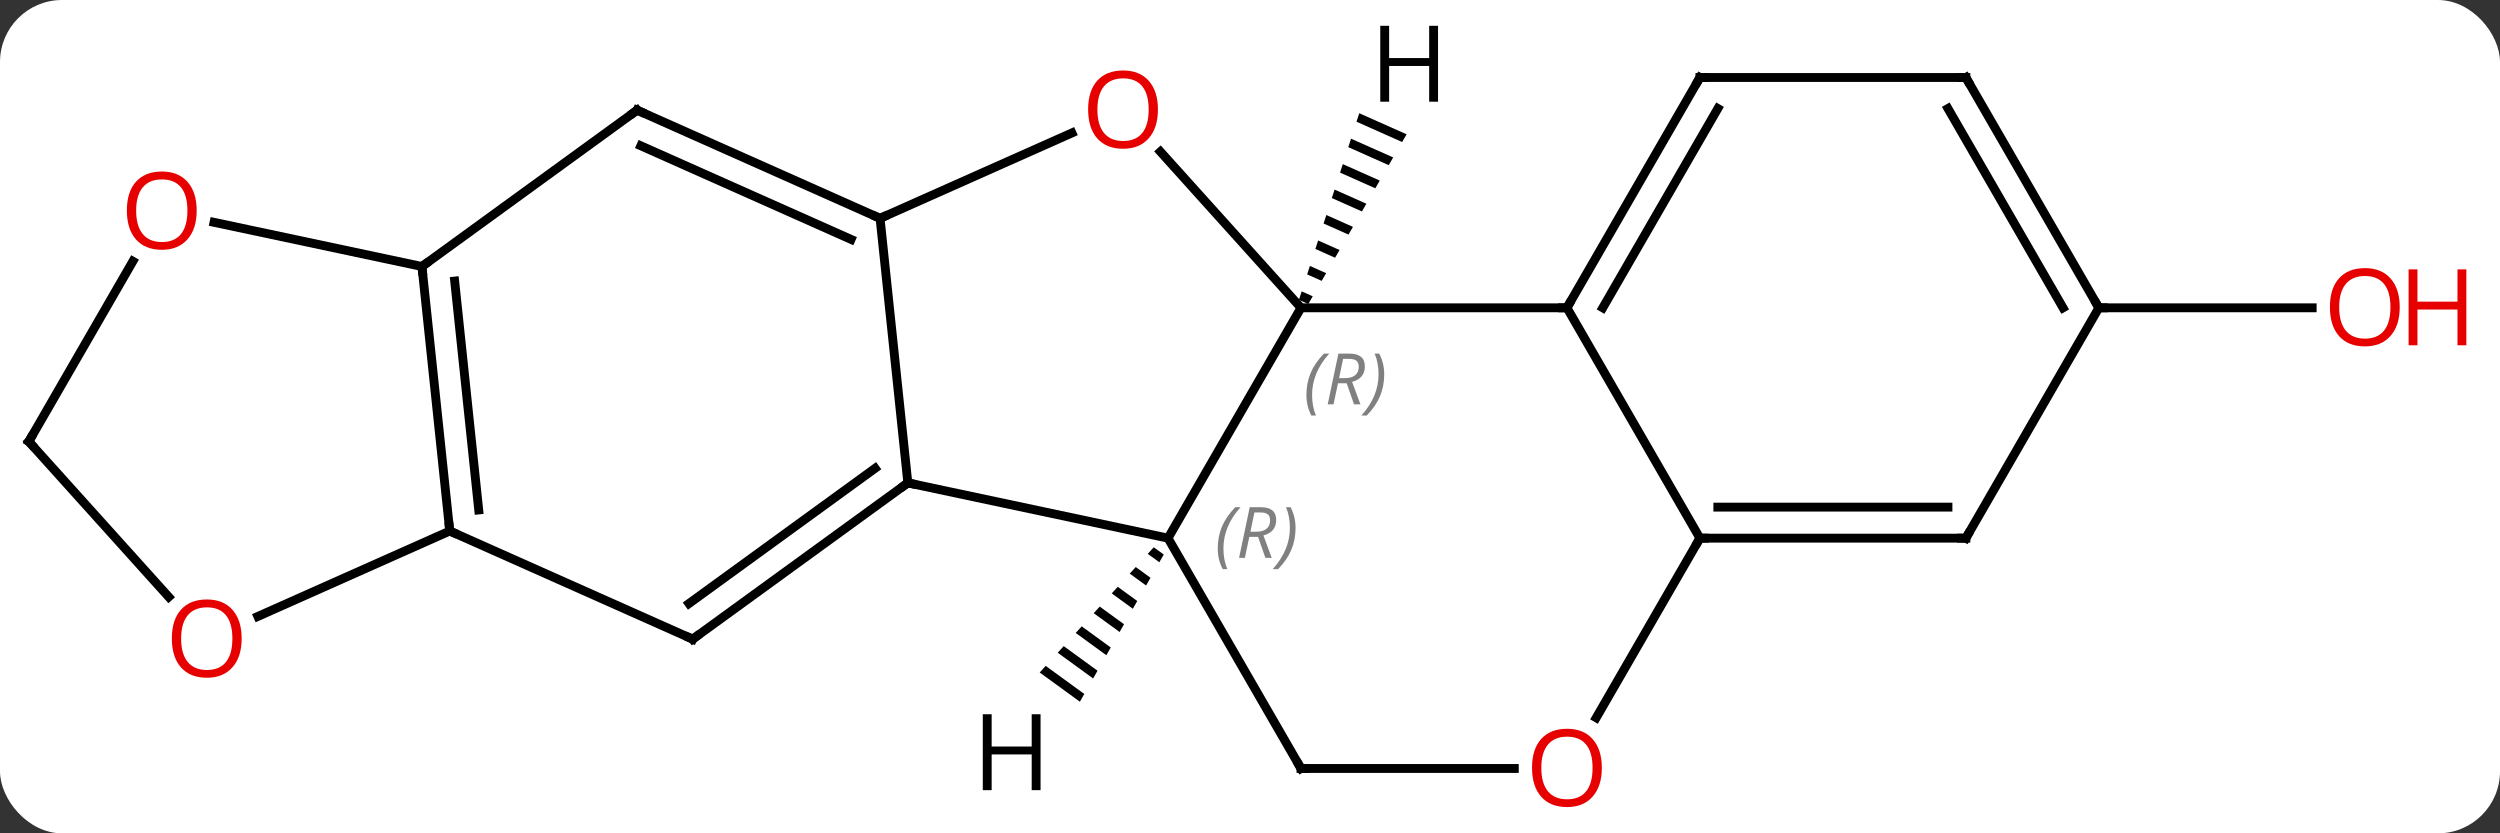 <svg width="282" viewBox="0 0 282 94" style="fill-opacity:1; color-rendering:auto; color-interpolation:auto; text-rendering:auto; stroke:black; stroke-linecap:square; stroke-miterlimit:10; shape-rendering:auto; stroke-opacity:1; fill:black; stroke-dasharray:none; font-weight:normal; stroke-width:1; font-family:'Open Sans'; font-style:normal; stroke-linejoin:miter; font-size:12; stroke-dashoffset:0; image-rendering:auto;" height="94" class="cas-substance-image" xmlns:xlink="http://www.w3.org/1999/xlink" xmlns="http://www.w3.org/2000/svg"><rect x="0" y="0" width="282" height="94" fill="#333333" stroke="none"/><svg class="cas-substance-single-component"><rect y="0" x="0" width="282" stroke="none" ry="7" rx="7" height="94" fill="white" class="cas-substance-group"/><svg y="0" x="0" width="282" viewBox="0 0 282 94" style="fill:black;" height="94" class="cas-substance-single-component-image"><svg><g><g transform="translate(135,47)" style="text-rendering:geometricPrecision; color-rendering:optimizeQuality; color-interpolation:linearRGB; stroke-linecap:butt; image-rendering:optimizeQuality;"><line y2="-12.279" y1="-12.279" x2="101.751" x1="125.814" style="fill:none;"/><line y2="13.704" y1="-12.279" x2="-3.249" x1="11.751" style="fill:none;"/><line y2="-12.279" y1="-12.279" x2="41.751" x1="11.751" style="fill:none;"/><line y2="-29.89" y1="-12.279" x2="-4.106" x1="11.751" style="fill:none;"/><line y2="7.467" y1="13.704" x2="-32.595" x1="-3.249" style="fill:none;"/><line y2="39.684" y1="13.704" x2="11.751" x1="-3.249" style="fill:none;"/><line y2="13.704" y1="-12.279" x2="56.751" x1="41.751" style="fill:none;"/><line y2="-38.259" y1="-12.279" x2="56.751" x1="41.751" style="fill:none;"/><line y2="-34.759" y1="-12.279" x2="58.772" x1="45.792" style="fill:none;"/><line y2="-22.371" y1="-32.006" x2="-35.73" x1="-14.087" style="fill:none;"/><line y2="-22.371" y1="7.467" x2="-35.73" x1="-32.595" style="fill:none;"/><line y2="25.098" y1="7.467" x2="-56.865" x1="-32.595" style="fill:none;"/><line y2="21.079" y1="5.823" x2="-57.287" x1="-36.287" style="fill:none;"/><line y2="39.684" y1="39.684" x2="35.813" x1="11.751" style="fill:none;"/><line y2="33.962" y1="13.704" x2="45.054" x1="56.751" style="fill:none;"/><line y2="13.704" y1="13.704" x2="86.751" x1="56.751" style="fill:none;"/><line y2="10.204" y1="10.204" x2="84.73" x1="58.772" style="fill:none;"/><line y2="-38.259" y1="-38.259" x2="86.751" x1="56.751" style="fill:none;"/><line y2="-34.572" y1="-22.371" x2="-63.135" x1="-35.73" style="fill:none;"/><line y2="-30.553" y1="-19.995" x2="-62.712" x1="-39" style="fill:none;"/><line y2="12.897" y1="25.098" x2="-84.27" x1="-56.865" style="fill:none;"/><line y2="-12.279" y1="13.704" x2="101.751" x1="86.751" style="fill:none;"/><line y2="-12.279" y1="-38.259" x2="101.751" x1="86.751" style="fill:none;"/><line y2="-12.279" y1="-34.759" x2="97.71" x1="84.73" style="fill:none;"/><line y2="-16.938" y1="-34.572" x2="-87.405" x1="-63.135" style="fill:none;"/><line y2="-16.938" y1="12.897" x2="-87.405" x1="-84.27" style="fill:none;"/><line y2="-15.294" y1="10.522" x2="-83.713" x1="-81" style="fill:none;"/><line y2="22.532" y1="12.897" x2="-105.913" x1="-84.27" style="fill:none;"/><line y2="-21.922" y1="-16.938" x2="-110.857" x1="-87.405" style="fill:none;"/><line y2="2.805" y1="20.334" x2="-131.751" x1="-115.968" style="fill:none;"/><line y2="2.805" y1="-17.527" x2="-131.751" x1="-120.012" style="fill:none;"/><path style="stroke:none;" d="M18.324 -34.228 L18.014 -33.271 L18.014 -33.271 L23.16 -30.981 L23.664 -31.851 L23.664 -31.851 L18.324 -34.228 ZM17.396 -31.357 L17.086 -30.401 L21.648 -28.37 L21.648 -28.37 L22.152 -29.24 L22.152 -29.24 L17.396 -31.357 ZM16.468 -28.487 L16.158 -27.53 L16.158 -27.53 L20.135 -25.759 L20.135 -25.759 L20.639 -26.63 L16.468 -28.487 ZM15.54 -25.616 L15.23 -24.659 L15.23 -24.659 L18.623 -23.149 L19.127 -24.019 L19.127 -24.019 L15.54 -25.616 ZM14.612 -22.745 L14.302 -21.788 L17.11 -20.538 L17.11 -20.538 L17.614 -21.408 L17.614 -21.408 L14.612 -22.745 ZM13.684 -19.874 L13.374 -18.917 L13.374 -18.917 L15.598 -17.927 L15.598 -17.927 L16.102 -18.798 L16.102 -18.798 L13.684 -19.874 ZM12.756 -17.003 L12.446 -16.046 L12.446 -16.046 L14.085 -15.317 L14.085 -15.317 L14.59 -16.187 L14.59 -16.187 L12.756 -17.003 ZM11.828 -14.133 L11.518 -13.175 L11.518 -13.175 L12.573 -12.706 L12.573 -12.706 L13.077 -13.576 L13.077 -13.576 L11.828 -14.133 Z"/><path style="stroke:none;" d="M-4.856 14.731 L-5.534 15.474 L-5.534 15.474 L-4.227 16.424 L-3.729 15.551 L-3.729 15.551 L-4.856 14.731 ZM-6.888 16.961 L-7.565 17.705 L-7.565 17.705 L-5.721 19.046 L-5.721 19.046 L-5.223 18.172 L-5.223 18.172 L-6.888 16.961 ZM-8.919 19.192 L-9.596 19.935 L-9.596 19.935 L-7.215 21.668 L-6.717 20.794 L-6.717 20.794 L-8.919 19.192 ZM-10.951 21.422 L-11.628 22.166 L-11.628 22.166 L-8.709 24.289 L-8.211 23.415 L-8.211 23.415 L-10.951 21.422 ZM-12.982 23.652 L-13.659 24.396 L-13.659 24.396 L-10.203 26.911 L-10.203 26.911 L-9.705 26.037 L-9.705 26.037 L-12.982 23.652 ZM-15.014 25.883 L-15.691 26.626 L-11.696 29.532 L-11.696 29.532 L-11.198 28.658 L-11.198 28.658 L-15.014 25.883 ZM-17.045 28.113 L-17.722 28.857 L-13.19 32.154 L-13.19 32.154 L-12.692 31.28 L-17.045 28.113 Z"/></g><g transform="translate(135,47)" style="fill:rgb(230,0,0); text-rendering:geometricPrecision; color-rendering:optimizeQuality; image-rendering:optimizeQuality; font-family:'Open Sans'; stroke:rgb(230,0,0); color-interpolation:linearRGB;"><path style="stroke:none;" d="M135.689 -12.349 Q135.689 -10.287 134.649 -9.107 Q133.61 -7.927 131.767 -7.927 Q129.876 -7.927 128.845 -9.091 Q127.814 -10.256 127.814 -12.365 Q127.814 -14.459 128.845 -15.607 Q129.876 -16.756 131.767 -16.756 Q133.626 -16.756 134.657 -15.584 Q135.689 -14.412 135.689 -12.349 ZM128.86 -12.349 Q128.86 -10.615 129.603 -9.709 Q130.345 -8.802 131.767 -8.802 Q133.189 -8.802 133.915 -9.701 Q134.642 -10.599 134.642 -12.349 Q134.642 -14.084 133.915 -14.974 Q133.189 -15.865 131.767 -15.865 Q130.345 -15.865 129.603 -14.966 Q128.86 -14.068 128.86 -12.349 Z"/><path style="stroke:none;" d="M143.204 -8.052 L142.204 -8.052 L142.204 -12.084 L137.689 -12.084 L137.689 -8.052 L136.689 -8.052 L136.689 -16.615 L137.689 -16.615 L137.689 -12.974 L142.204 -12.974 L142.204 -16.615 L143.204 -16.615 L143.204 -8.052 Z"/></g><g transform="translate(135,47)" style="font-size:8.4px; fill:gray; text-rendering:geometricPrecision; image-rendering:optimizeQuality; color-rendering:optimizeQuality; font-family:'Open Sans'; font-style:italic; stroke:gray; color-interpolation:linearRGB;"><path style="stroke:none;" d="M12.363 -2.455 Q12.363 -3.783 12.831 -4.908 Q13.3 -6.033 14.331 -7.111 L14.941 -7.111 Q13.972 -6.048 13.488 -4.877 Q13.003 -3.705 13.003 -2.47 Q13.003 -1.142 13.441 -0.127 L12.925 -0.127 Q12.363 -1.158 12.363 -2.455 ZM15.923 -3.767 L15.423 -1.392 L14.766 -1.392 L15.97 -7.111 L17.22 -7.111 Q18.954 -7.111 18.954 -5.673 Q18.954 -4.314 17.516 -3.924 L18.454 -1.392 L17.735 -1.392 L16.907 -3.767 L15.923 -3.767 ZM16.501 -6.517 Q16.11 -4.595 16.048 -4.345 L16.704 -4.345 Q17.454 -4.345 17.86 -4.673 Q18.266 -5.002 18.266 -5.627 Q18.266 -6.095 18.009 -6.306 Q17.751 -6.517 17.157 -6.517 L16.501 -6.517 ZM21.14 -4.767 Q21.14 -3.439 20.663 -2.306 Q20.187 -1.173 19.171 -0.127 L18.562 -0.127 Q20.499 -2.283 20.499 -4.767 Q20.499 -6.095 20.062 -7.111 L20.577 -7.111 Q21.14 -6.048 21.14 -4.767 Z"/><path style="stroke:none;" d="M2.362 14.868 Q2.362 13.54 2.831 12.415 Q3.3 11.29 4.331 10.212 L4.941 10.212 Q3.972 11.274 3.487 12.446 Q3.003 13.618 3.003 14.852 Q3.003 16.18 3.441 17.196 L2.925 17.196 Q2.362 16.165 2.362 14.868 ZM5.922 13.555 L5.422 15.93 L4.766 15.93 L5.969 10.212 L7.219 10.212 Q8.954 10.212 8.954 11.649 Q8.954 13.008 7.516 13.399 L8.454 15.93 L7.735 15.93 L6.907 13.555 L5.922 13.555 ZM6.5 10.805 Q6.11 12.727 6.047 12.977 L6.704 12.977 Q7.454 12.977 7.86 12.649 Q8.266 12.321 8.266 11.696 Q8.266 11.227 8.008 11.016 Q7.75 10.805 7.157 10.805 L6.5 10.805 ZM11.14 12.555 Q11.14 13.883 10.663 15.016 Q10.187 16.149 9.171 17.196 L8.562 17.196 Q10.499 15.04 10.499 12.555 Q10.499 11.227 10.062 10.212 L10.577 10.212 Q11.14 11.274 11.14 12.555 Z"/></g><g transform="translate(135,47)" style="stroke-linecap:butt; font-size:8.4px; text-rendering:geometricPrecision; image-rendering:optimizeQuality; color-rendering:optimizeQuality; font-family:'Open Sans'; font-style:italic; color-interpolation:linearRGB; stroke-miterlimit:5;"><path style="fill:none;" d="M42.001 -12.712 L41.751 -12.279 L41.251 -12.279"/></g><g transform="translate(135,47)" style="stroke-linecap:butt; fill:rgb(230,0,0); text-rendering:geometricPrecision; color-rendering:optimizeQuality; image-rendering:optimizeQuality; font-family:'Open Sans'; stroke:rgb(230,0,0); color-interpolation:linearRGB; stroke-miterlimit:5;"><path style="stroke:none;" d="M-4.385 -34.642 Q-4.385 -32.58 -5.424 -31.4 Q-6.463 -30.22 -8.306 -30.22 Q-10.197 -30.22 -11.228 -31.384 Q-12.259 -32.549 -12.259 -34.658 Q-12.259 -36.752 -11.228 -37.9 Q-10.197 -39.049 -8.306 -39.049 Q-6.447 -39.049 -5.416 -37.877 Q-4.385 -36.705 -4.385 -34.642 ZM-11.213 -34.642 Q-11.213 -32.908 -10.47 -32.002 Q-9.728 -31.095 -8.306 -31.095 Q-6.885 -31.095 -6.158 -31.994 Q-5.431 -32.892 -5.431 -34.642 Q-5.431 -36.377 -6.158 -37.267 Q-6.885 -38.158 -8.306 -38.158 Q-9.728 -38.158 -10.47 -37.26 Q-11.213 -36.361 -11.213 -34.642 Z"/><path style="fill:none; stroke:black;" d="M-32.999 7.761 L-32.595 7.467 L-32.106 7.571"/><path style="fill:none; stroke:black;" d="M11.501 39.251 L11.751 39.684 L12.251 39.684"/><path style="fill:none; stroke:black;" d="M57.251 13.704 L56.751 13.704 L56.501 14.137"/><path style="fill:none; stroke:black;" d="M56.501 -37.826 L56.751 -38.259 L57.251 -38.259"/><path style="fill:none; stroke:black;" d="M-36.187 -22.574 L-35.73 -22.371 L-35.273 -22.574"/><path style="fill:none; stroke:black;" d="M-56.461 24.804 L-56.865 25.098 L-57.322 24.895"/><path style="stroke:none;" d="M45.688 39.614 Q45.688 41.676 44.649 42.856 Q43.61 44.036 41.767 44.036 Q39.876 44.036 38.845 42.871 Q37.813 41.707 37.813 39.598 Q37.813 37.504 38.845 36.356 Q39.876 35.207 41.767 35.207 Q43.626 35.207 44.657 36.379 Q45.688 37.551 45.688 39.614 ZM38.86 39.614 Q38.86 41.348 39.603 42.254 Q40.345 43.161 41.767 43.161 Q43.188 43.161 43.915 42.262 Q44.642 41.364 44.642 39.614 Q44.642 37.879 43.915 36.989 Q43.188 36.098 41.767 36.098 Q40.345 36.098 39.603 36.996 Q38.86 37.895 38.86 39.614 Z"/><path style="fill:none; stroke:black;" d="M86.251 13.704 L86.751 13.704 L87.001 13.271"/><path style="fill:none; stroke:black;" d="M86.251 -38.259 L86.751 -38.259 L87.001 -37.826"/><path style="fill:none; stroke:black;" d="M-62.678 -34.369 L-63.135 -34.572 L-63.539 -34.278"/><path style="fill:none; stroke:black;" d="M-84.322 12.4 L-84.27 12.897 L-83.813 13.1"/><path style="fill:none; stroke:black;" d="M101.501 -12.712 L101.751 -12.279 L102.251 -12.279"/><path style="fill:none; stroke:black;" d="M-87.353 -16.441 L-87.405 -16.938 L-87.001 -17.232"/><path style="stroke:none;" d="M-107.74 25.028 Q-107.74 27.09 -108.78 28.27 Q-109.819 29.45 -111.662 29.45 Q-113.553 29.45 -114.584 28.285 Q-115.615 27.121 -115.615 25.012 Q-115.615 22.918 -114.584 21.77 Q-113.553 20.621 -111.662 20.621 Q-109.803 20.621 -108.772 21.793 Q-107.74 22.965 -107.74 25.028 ZM-114.569 25.028 Q-114.569 26.762 -113.826 27.668 Q-113.084 28.575 -111.662 28.575 Q-110.24 28.575 -109.514 27.676 Q-108.787 26.778 -108.787 25.028 Q-108.787 23.293 -109.514 22.403 Q-110.24 21.512 -111.662 21.512 Q-113.084 21.512 -113.826 22.41 Q-114.569 23.309 -114.569 25.028 Z"/><path style="stroke:none;" d="M-112.814 -23.245 Q-112.814 -21.183 -113.853 -20.003 Q-114.892 -18.823 -116.735 -18.823 Q-118.626 -18.823 -119.657 -19.988 Q-120.689 -21.152 -120.689 -23.261 Q-120.689 -25.355 -119.657 -26.503 Q-118.626 -27.652 -116.735 -27.652 Q-114.876 -27.652 -113.845 -26.48 Q-112.814 -25.308 -112.814 -23.245 ZM-119.642 -23.245 Q-119.642 -21.511 -118.899 -20.605 Q-118.157 -19.698 -116.735 -19.698 Q-115.314 -19.698 -114.587 -20.597 Q-113.86 -21.495 -113.86 -23.245 Q-113.86 -24.98 -114.587 -25.87 Q-115.314 -26.761 -116.735 -26.761 Q-118.157 -26.761 -118.899 -25.863 Q-119.642 -24.964 -119.642 -23.245 Z"/><path style="fill:none; stroke:black;" d="M-131.416 3.177 L-131.751 2.805 L-131.501 2.372"/><path style="fill:black; stroke:none;" d="M27.21 -35.528 L26.21 -35.528 L26.21 -39.559 L21.694 -39.559 L21.694 -35.528 L20.694 -35.528 L20.694 -44.09 L21.694 -44.09 L21.694 -40.45 L26.21 -40.45 L26.21 -44.09 L27.21 -44.09 L27.21 -35.528 Z"/><path style="fill:black; stroke:none;" d="M-17.625 42.13 L-18.625 42.13 L-18.625 38.099 L-23.141 38.099 L-23.141 42.13 L-24.141 42.13 L-24.141 33.568 L-23.141 33.568 L-23.141 37.208 L-18.625 37.208 L-18.625 33.568 L-17.625 33.568 L-17.625 42.13 Z"/></g></g></svg></svg></svg></svg>